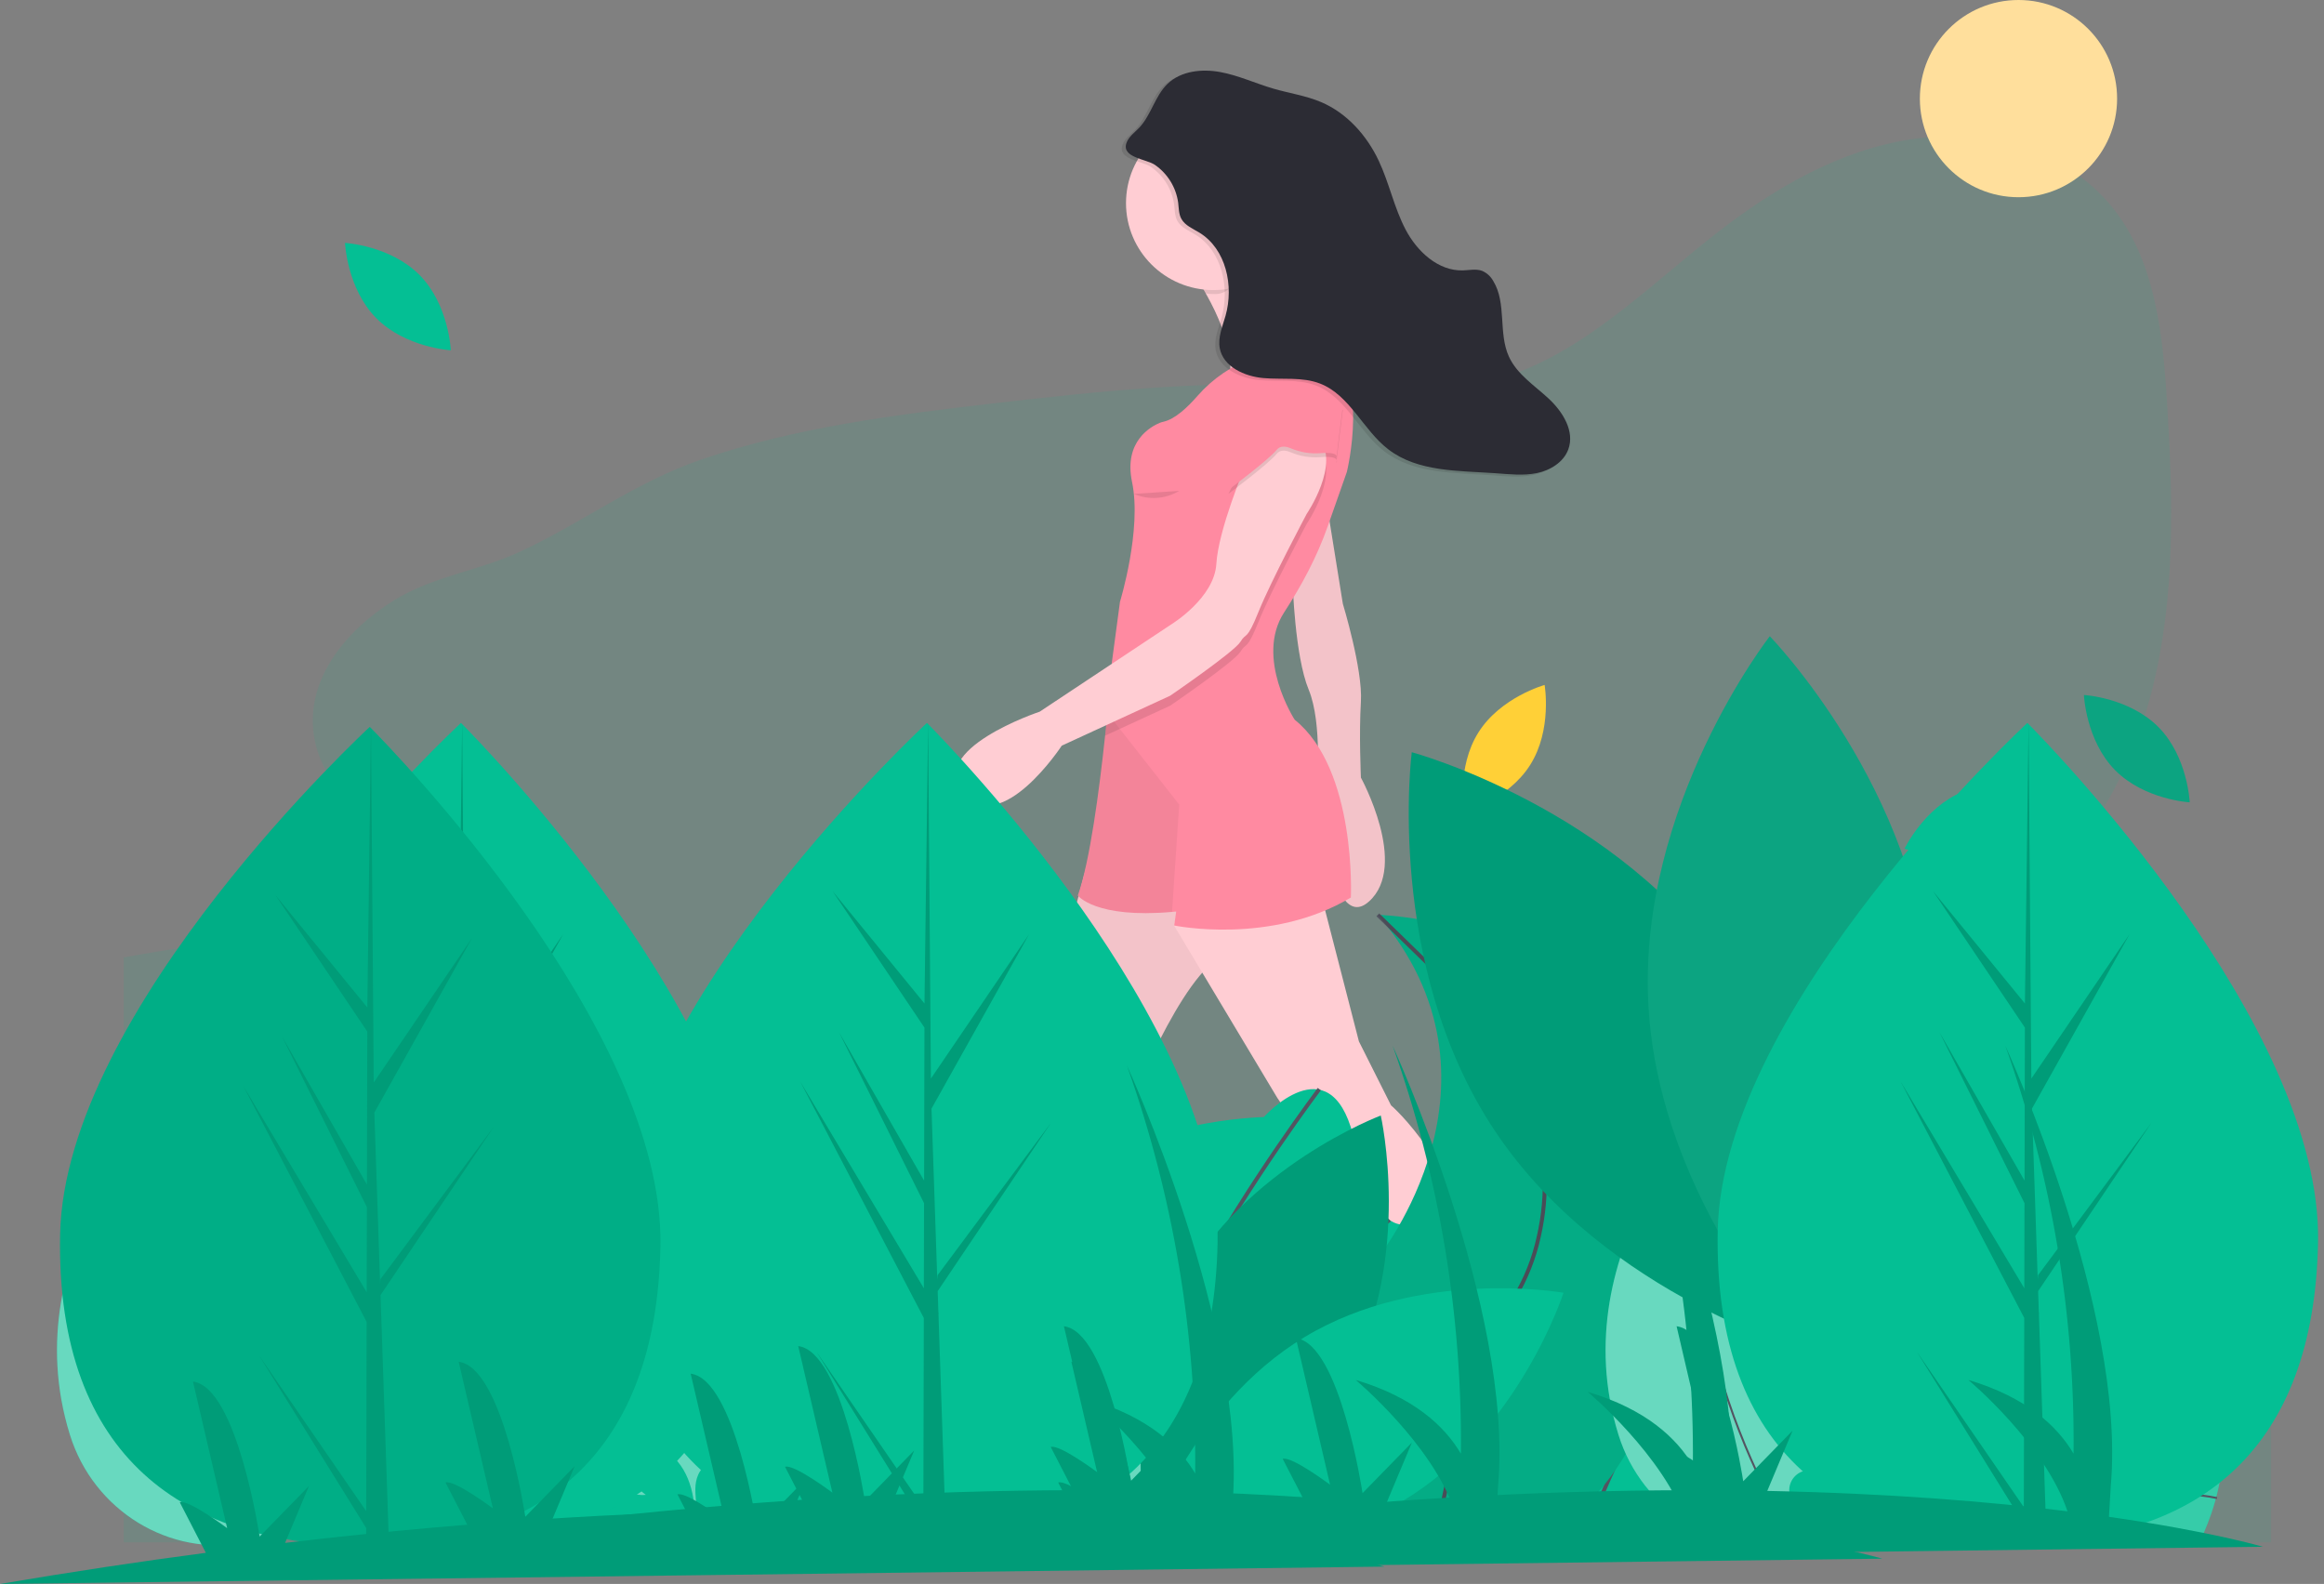 <svg width="380" height="259" viewBox="0 0 380 259" fill="none" xmlns="http://www.w3.org/2000/svg">
<rect x="0" y="0" width="380" height="259" fill="#808080" stroke="none"/>
<g clip-path="url(#clip0)">
<path opacity="0.1" d="M68.641 142.132C78.958 155.25 74.95 174.413 68.394 189.76C66.199 194.898 63.716 200.335 64.642 205.845C65.775 212.583 71.788 217.511 78.103 220.122C89.613 224.882 103.387 223.748 113.964 217.168C123.104 211.482 129.649 202.236 138.945 196.809C154.502 187.726 174.303 191.156 191.196 197.412C203.147 201.838 216.213 207.595 228.089 202.969C236.445 199.714 242.221 191.792 245.368 183.395C246.887 179.341 247.99 174.952 250.892 171.739C252.617 169.828 254.868 168.472 257.174 167.329C278.232 156.887 304.829 162.479 325.283 150.898C339.097 143.077 347.941 128.324 351.856 112.94C355.772 97.556 355.316 81.425 354.322 65.582C353.615 54.323 352.348 42.303 345.153 33.613C337.543 24.42 324.482 21.002 312.677 22.749C300.872 24.497 290.171 30.724 280.757 38.059C268.992 47.225 258.081 58.64 243.635 62.353C233.798 64.882 223.45 63.499 213.304 63.02C196.342 62.219 179.374 64 162.506 65.95C146.358 67.817 130.093 69.871 114.709 75.124C103.822 78.842 95.094 85.59 84.815 90.304C78.114 93.377 70.807 94.226 64.463 98.14C56.648 102.961 49.483 111.347 51.485 121.161C53.389 130.49 63.165 135.17 68.641 142.132Z" fill="#04BF94"/>
<path opacity="0.1" d="M371.344 174.383C371.344 174.383 312.013 158.821 235.176 198.375C158.338 237.928 74.368 167.251 75.989 156.552C77.61 145.853 20.225 156.552 20.225 156.552V252.194H371.344V174.383Z" fill="#04BF94"/>
<path d="M330.045 32.249C321.14 32.249 313.92 25.03 313.92 16.125C313.92 7.219 321.14 0 330.045 0C338.95 0 346.17 7.219 346.17 16.125C346.17 25.03 338.95 32.249 330.045 32.249Z" fill="#FFDF9C"/>
<path d="M216.942 82.391L219.569 98.727C219.569 98.727 222.852 109.509 222.523 114.737C222.195 119.965 222.523 127.153 222.523 127.153C222.523 127.153 230.402 141.529 223.837 147.41C217.271 153.291 215.301 128.786 215.301 128.786C215.301 128.786 216.286 118.331 213.988 112.777C211.69 107.222 211.361 95.133 211.361 95.133L216.942 82.391Z" fill="#FFCDD3"/>
<path opacity="0.05" d="M216.942 82.391L219.569 98.727C219.569 98.727 222.852 109.509 222.523 114.737C222.195 119.965 222.523 127.153 222.523 127.153C222.523 127.153 230.402 141.529 223.837 147.41C217.271 153.291 215.301 128.786 215.301 128.786C215.301 128.786 216.286 118.331 213.988 112.777C211.69 107.222 211.361 95.133 211.361 95.133L216.942 82.391Z" fill="black"/>
<path d="M178.479 138.57L173.938 155.58L169.67 175.511C169.67 175.511 167.372 179.758 169.67 188.58L162.119 213.085C162.119 213.085 157.852 228.768 155.225 229.095C152.599 229.422 157.852 241.511 157.852 241.511L165.074 237.263C165.074 237.263 167.044 227.461 169.67 225.174C172.297 222.887 180.832 200.016 180.832 200.016L183.458 184.006C183.458 184.006 191.666 162.115 198.888 156.887C206.11 151.66 208.408 143.165 208.408 143.165L178.479 138.57Z" fill="#FFCDD3"/>
<path opacity="0.05" d="M208.408 143.163C208.408 143.163 206.11 151.658 198.888 156.886C191.666 162.114 183.458 184.005 183.458 184.005L180.832 200.015C180.832 200.015 172.296 222.886 169.67 225.173C167.743 226.852 166.167 232.58 165.468 235.507C165.212 236.569 165.074 237.262 165.074 237.262L157.852 241.509C157.852 241.509 152.599 229.42 155.225 229.094C155.632 229.045 156.079 228.623 156.545 227.95C159.073 224.284 162.119 213.084 162.119 213.084L169.67 188.579C167.372 179.757 169.67 175.51 169.67 175.51L173.938 155.579L178.478 138.57L208.408 143.163Z" fill="black"/>
<path d="M250.429 228.113L247.803 234.321L235.984 233.014C236.348 231.328 236.55 229.61 236.588 227.885C236.693 224.176 236.122 219.171 233.03 215.371C227.449 208.51 218.913 191.52 218.913 191.52C218.913 191.52 210.377 182.371 208.408 178.777L191.973 151.342L192.486 148.881L188.054 144.797H215.63L222.196 170.282L227.449 180.738C227.449 180.738 238.61 190.213 242.878 210.143C242.878 210.143 247.136 223.422 249.848 227.385C250.017 227.646 250.212 227.89 250.429 228.113Z" fill="#FFCDD3"/>
<path opacity="0.1" d="M165.467 235.51C165.211 236.572 165.073 237.265 165.073 237.265L157.85 241.512C157.85 241.512 152.598 229.423 155.224 229.097C155.631 229.048 156.078 228.626 156.544 227.953C156.885 228.156 157.151 228.464 157.302 228.831C157.454 229.198 157.483 229.604 157.384 229.989C157.281 230.477 157.106 230.947 156.866 231.384C155.881 233.017 160.148 235.631 160.148 235.631C161.586 237.471 163.921 236.5 165.467 235.51Z" fill="black"/>
<path d="M157.057 230.639C157.507 228.754 155.14 227.491 153.81 228.905C153.471 229.259 153.175 229.651 152.927 230.074C151.614 232.361 141.765 234.321 139.795 233.668C137.826 233.014 130.932 232.361 132.573 237.262C134.214 242.163 163.761 249.351 163.761 249.351C163.761 249.351 167.043 244.777 166.715 241.509C166.524 239.335 166.524 237.149 166.715 234.975C166.715 234.975 162.119 239.222 159.821 236.282C159.821 236.282 155.553 233.668 156.538 232.034C156.779 231.597 156.954 231.127 157.057 230.639Z" fill="#DCE6F2"/>
<path opacity="0.1" d="M250.43 228.115L247.803 234.323L235.985 233.016C236.349 231.329 236.551 229.612 236.589 227.887C236.706 227.653 236.878 227.45 237.091 227.297C237.303 227.145 237.55 227.045 237.809 227.008C238.068 226.971 238.332 226.998 238.579 227.085C238.825 227.173 239.047 227.319 239.225 227.511C239.836 228.164 240.453 228.854 240.909 229.422C242.222 231.056 246.49 230.076 246.49 230.076C247.597 230.442 248.91 228.854 249.849 227.387C250.018 227.648 250.213 227.892 250.43 228.115Z" fill="black"/>
<path d="M239.554 228.164C239.358 227.952 239.108 227.796 238.831 227.713C238.554 227.63 238.26 227.622 237.979 227.692C237.699 227.761 237.442 227.904 237.235 228.107C237.029 228.309 236.88 228.563 236.806 228.842C236.208 231.166 234.898 234.167 232.044 235.303C227.12 237.264 220.226 240.531 222.524 243.472C224.822 246.412 232.701 249.026 239.595 246.739C246.489 244.452 256.338 238.897 256.338 238.897L251.414 225.828C251.414 225.828 248.787 231.383 246.817 230.729C246.817 230.729 242.55 231.709 241.237 230.076C240.779 229.507 240.163 228.819 239.554 228.164Z" fill="#DCE6F2"/>
<path d="M194.948 44.492C194.948 44.492 202.827 55.275 200.857 62.789C198.888 70.304 216.615 57.889 216.615 57.889C216.615 57.889 207.423 49.72 209.065 36.324L194.948 44.492Z" fill="#FFCDD3"/>
<path d="M220.883 146.759C207.752 154.6 191.994 151.333 191.994 151.333L192.322 149.046C192.092 149.069 191.862 149.092 191.639 149.111C179.089 150.215 176.236 146.432 176.236 146.432C178.199 140.94 179.739 129.295 180.697 120.293C180.835 119 180.96 117.761 181.075 116.601C181.334 113.978 181.528 111.769 181.653 110.276C181.761 108.962 181.817 108.204 181.817 108.204L183.13 98.403C183.13 98.403 186.741 86.64 185.1 78.799C183.702 72.12 188.257 69.707 189.639 69.139C189.856 69.055 190.079 68.99 190.306 68.942C192.107 68.517 194.112 66.685 195.818 64.72C198.305 61.885 201.475 59.732 205.027 58.466C206.678 57.868 208.08 57.234 208.08 57.234C210.378 54.621 216.615 56.254 216.615 56.254C224.166 61.155 220.227 77.165 220.227 77.165L217.088 86.091C215.338 91.061 212.847 95.713 209.971 100.134C205.145 107.544 211.691 117.68 211.691 117.68C221.868 125.848 220.883 146.759 220.883 146.759Z" fill="#FF8AA1"/>
<path opacity="0.05" d="M192.814 131.565L191.639 149.11C179.088 150.215 176.235 146.431 176.235 146.431C178.198 140.939 179.738 129.294 180.697 120.293C180.835 118.999 180.959 117.76 181.074 116.601L192.814 131.565Z" fill="black"/>
<path opacity="0.1" d="M213.662 85.658C213.662 85.658 207.752 96.767 205.783 101.668C203.813 106.569 203.813 104.935 202.828 106.569C201.843 108.202 191.338 115.39 191.338 115.39L180.698 120.291C181.148 116.07 181.473 112.427 181.653 110.274L191.666 103.628C191.666 103.628 198.56 99.381 198.889 93.826C199.217 88.272 203.485 78.143 203.485 78.143C203.485 78.143 212.02 68.995 215.631 73.242C219.243 77.49 213.662 85.658 213.662 85.658Z" fill="black"/>
<path d="M203.484 76.511C203.484 76.511 199.217 86.64 198.888 92.194C198.56 97.749 191.666 101.996 191.666 101.996L169.999 116.372C169.999 116.372 151.286 122.58 157.524 129.768C163.761 136.957 173.61 121.927 173.61 121.927L191.338 113.759C191.338 113.759 201.843 106.571 202.828 104.937C203.813 103.303 203.813 104.937 205.782 100.036C207.752 95.135 213.661 84.026 213.661 84.026C213.661 84.026 219.242 75.858 215.631 71.61C212.02 67.363 203.484 76.511 203.484 76.511Z" fill="#FFCDD3"/>
<path opacity="0.1" d="M200.857 80.758C200.857 80.758 207.423 75.857 208.736 74.223C209.316 73.502 210.216 73.609 211.04 73.953C212.577 74.608 214.251 74.883 215.918 74.754C217.354 74.632 218.749 74.713 218.585 75.53C218.257 77.164 219.57 67.035 219.57 67.035L213.989 65.075L206.766 68.996L200.857 80.758Z" fill="black"/>
<path d="M200.857 80.105C200.857 80.105 207.423 75.204 208.736 73.57C209.316 72.849 210.216 72.956 211.04 73.3C212.577 73.956 214.251 74.231 215.918 74.101C217.354 73.979 218.749 74.06 218.585 74.877C218.257 76.511 219.57 66.382 219.57 66.382L213.989 64.422L206.766 68.343L200.857 80.105Z" fill="#FF8AA1"/>
<path opacity="0.1" d="M185.397 80.756C186.583 81.273 187.875 81.499 189.165 81.413C190.456 81.328 191.707 80.934 192.814 80.266" fill="black"/>
<path opacity="0.1" d="M206.931 37.139C206.685 35.186 209.115 39.242 209.393 36.976L195.276 45.144C195.276 45.144 196.082 46.248 197.113 47.992C197.648 48.053 198.185 48.084 198.723 48.085C202.971 48.085 204.315 40.068 206.931 37.139Z" fill="black"/>
<path d="M198.395 47.429C190.508 47.429 184.114 41.066 184.114 33.217C184.114 25.367 190.508 19.004 198.395 19.004C206.282 19.004 212.676 25.367 212.676 33.217C212.676 41.066 206.282 47.429 198.395 47.429Z" fill="#FFCDD3"/>
<path opacity="0.1" d="M191.988 33.467C192.096 34.36 192.076 35.303 192.502 36.095C193.099 37.204 194.387 37.708 195.463 38.368C199.826 41.043 201.12 47.06 199.73 51.969C199.238 53.705 198.462 55.468 198.784 57.244C199.338 60.295 202.831 61.877 205.935 62.148C209.038 62.419 212.288 61.919 215.191 63.046C220.066 64.938 222.213 70.629 226.357 73.809C231.177 77.508 237.816 77.279 243.888 77.707C246.133 77.866 248.411 78.135 250.616 77.688C252.821 77.241 254.997 75.918 255.776 73.816C256.875 70.852 254.873 67.637 252.548 65.485C250.223 63.332 247.385 61.517 246.069 58.641C244.3 54.775 245.73 49.892 243.504 46.268C243.099 45.532 242.463 44.952 241.693 44.616C240.713 44.249 239.625 44.502 238.579 44.538C234.524 44.677 231.067 41.458 229.184 37.882C227.3 34.306 226.5 30.258 224.778 26.603C222.829 22.466 219.582 18.815 215.361 17.019C212.887 15.967 210.188 15.581 207.606 14.832C204.67 13.982 201.868 12.657 198.862 12.106C195.855 11.554 192.449 11.918 190.251 14.033C188.182 16.023 187.579 19.146 185.601 21.226C184.854 22.012 183.894 22.677 183.534 23.699C182.682 26.118 186.817 26.323 188.196 27.291C189.221 28.003 190.087 28.919 190.739 29.982C191.392 31.045 191.817 32.232 191.988 33.467Z" fill="black"/>
<path d="M192.645 33.142C192.752 34.035 192.732 34.978 193.159 35.77C193.756 36.879 195.043 37.383 196.12 38.043C200.482 40.718 201.776 46.736 200.386 51.644C199.894 53.38 199.118 55.143 199.441 56.919C199.994 59.97 203.487 61.552 206.591 61.823C209.695 62.094 212.944 61.594 215.847 62.721C220.722 64.614 222.869 70.304 227.013 73.484C231.834 77.183 238.473 76.954 244.544 77.382C246.789 77.541 249.067 77.81 251.272 77.363C253.478 76.916 255.653 75.593 256.432 73.491C257.531 70.527 255.53 67.312 253.205 65.16C250.88 63.007 248.042 61.192 246.725 58.316C244.956 54.45 246.386 49.567 244.16 45.943C243.756 45.207 243.119 44.627 242.35 44.291C241.37 43.924 240.282 44.177 239.235 44.213C235.181 44.352 231.723 41.133 229.84 37.557C227.957 33.981 227.157 29.933 225.435 26.278C223.486 22.141 220.239 18.49 216.017 16.694C213.544 15.642 210.844 15.256 208.262 14.507C205.327 13.657 202.525 12.332 199.518 11.781C196.512 11.229 193.106 11.593 190.908 13.708C188.839 15.698 188.235 18.821 186.258 20.901C185.51 21.687 184.55 22.352 184.191 23.374C183.339 25.794 187.473 25.998 188.853 26.966C189.877 27.678 190.743 28.594 191.396 29.657C192.049 30.72 192.474 31.907 192.645 33.142Z" fill="#2C2C34"/>
<path d="M359.51 252.359C359.51 252.359 370.209 233.23 356.917 217.992C343.624 202.755 328.062 211.184 328.062 211.184C328.062 211.184 308.609 220.262 313.148 241.984C313.148 241.984 315.742 253.007 323.523 252.359H359.51Z" fill="#04BF94"/>
<path opacity="0.2" d="M359.51 252.359C359.51 252.359 370.209 233.23 356.917 217.992C343.624 202.755 328.062 211.184 328.062 211.184C328.062 211.184 308.609 220.262 313.148 241.984C313.148 241.984 315.742 253.007 323.523 252.359H359.51Z" fill="white"/>
<path d="M342.705 252.386L330.98 216.695" stroke="#535461" stroke-width="0.324" stroke-miterlimit="10"/>
<path d="M320.28 222.207C320.28 222.207 326.317 219.366 332.377 220.949C332.377 220.949 335.518 213.129 342.651 211.832" stroke="#535461" stroke-width="0.324" stroke-miterlimit="10"/>
<path d="M317.363 234.526C317.363 234.526 327.628 227.107 335.14 229.358C335.14 229.358 343.624 219.289 349.459 219.937" stroke="#535461" stroke-width="0.324" stroke-miterlimit="10"/>
<path d="M319.632 247.82C319.632 247.82 328.406 241.474 339.257 241.891C339.257 241.891 347.514 231.934 355.295 231.285" stroke="#535461" stroke-width="0.324" stroke-miterlimit="10"/>
<path d="M338.022 252.387C339.367 251.752 340.77 251.249 342.213 250.885C342.213 250.885 348.974 242.093 362.51 244.956" stroke="#535461" stroke-width="0.324" stroke-miterlimit="10"/>
<path d="M243.767 252.357C243.767 252.357 233.068 234.85 259.654 208.913C286.239 182.976 284.618 178.113 282.348 174.222C282.348 174.222 303.746 176.816 299.207 208.913C294.668 241.009 275.216 252.357 275.216 252.357H243.767Z" fill="#04BF94"/>
<path d="M258.843 252.357C258.843 252.357 266.786 229.338 278.782 215.397C290.778 201.456 288.508 178.437 282.348 174.222" stroke="#535461" stroke-width="0.648" stroke-miterlimit="10"/>
<path d="M68.623 44.99C73.401 49.839 73.715 57.276 73.715 57.276C73.715 57.276 66.283 56.853 61.505 52.005C56.727 47.156 56.413 39.719 56.413 39.719C56.413 39.719 63.845 40.142 68.623 44.99Z" fill="#04BF94"/>
<path d="M352.953 118.912C357.731 123.761 358.045 131.198 358.045 131.198C358.045 131.198 350.613 130.775 345.835 125.927C341.058 121.078 340.743 113.641 340.743 113.641C340.743 113.641 348.175 114.064 352.953 118.912Z" fill="#0CA481"/>
<path d="M86.777 134.799C91.555 139.648 91.869 147.085 91.869 147.085C91.869 147.085 84.437 146.662 79.659 141.813C74.882 136.965 74.568 129.527 74.568 129.527C74.568 129.527 82 129.951 86.777 134.799Z" fill="#04BF94"/>
<path d="M320.911 129.468C327.207 126.88 334.21 129.403 334.21 129.403C334.21 129.403 331.006 136.122 324.711 138.71C318.415 141.298 311.412 138.775 311.412 138.775C311.412 138.775 314.616 132.056 320.911 129.468Z" fill="#04BF94"/>
<path d="M241.75 119.744C245.389 113.992 252.562 112 252.562 112C252.562 112 253.834 119.335 250.195 125.087C246.556 130.839 239.384 132.831 239.384 132.831C239.384 132.831 238.111 125.497 241.75 119.744Z" fill="#FFD037"/>
<path d="M153.92 146.336C152.368 146.336 151.109 145.077 151.109 143.525C151.109 141.973 152.368 140.714 153.92 140.714C155.472 140.714 156.73 141.973 156.73 143.525C156.73 145.077 155.472 146.336 153.92 146.336Z" fill="#FC6681"/>
<path d="M147.361 176.316C145.809 176.316 144.551 175.058 144.551 173.506C144.551 171.954 145.809 170.695 147.361 170.695C148.914 170.695 150.172 171.954 150.172 173.506C150.172 175.058 148.914 176.316 147.361 176.316Z" fill="#FC6681"/>
<path d="M206.646 182.652C206.646 182.652 217.345 170.656 221.236 185.569C225.126 200.483 227.396 202.428 235.177 198.538C242.958 194.647 251.063 213.127 231.934 226.42C212.806 239.712 223.505 252.843 223.505 252.843H155.097C155.097 252.843 146.019 226.42 165.796 217.342C185.573 208.264 184.924 201.456 184.276 192.378C183.627 183.3 206.646 182.652 206.646 182.652Z" fill="#04BF94"/>
<path d="M215.723 178.09C215.723 178.09 171.306 236.632 186.544 252.843" stroke="#535461" stroke-width="0.648" stroke-miterlimit="10"/>
<path d="M227.207 199.483C227.207 199.483 216.696 208.428 199.513 203.889C182.33 199.35 186.567 187.706 186.567 187.706" stroke="#535461" stroke-width="0.648" stroke-miterlimit="10"/>
<path d="M155.275 227.779C155.275 227.779 178.142 216.688 189.638 220.824C219.57 231.593 241.822 202.59 241.822 202.59" stroke="#535461" stroke-width="0.648" stroke-miterlimit="10"/>
<path d="M221.722 252.36C221.722 252.36 207.781 241.986 225.289 205.674C225.289 205.674 248.632 176.819 225.289 149.586C225.289 149.586 276.189 150.883 275.217 198.217C274.244 245.552 249.766 252.36 249.766 252.36H221.722Z" fill="#04BF94"/>
<path d="M234.743 252.36C234.743 252.36 238.255 227.396 247.658 212.158C249.513 209.079 250.848 205.716 251.608 202.202C254.751 188.382 250.27 173.929 240.119 164.037L225.287 149.586" stroke="#535461" stroke-width="0.648" stroke-miterlimit="10"/>
<path opacity="0.1" d="M221.722 252.36C221.722 252.36 207.781 241.986 225.289 205.674C225.289 205.674 248.632 176.819 225.289 149.586C225.289 149.586 276.189 150.883 275.217 198.217C274.244 245.552 249.766 252.36 249.766 252.36H221.722Z" fill="black"/>
<path d="M96.759 252.072C96.759 252.072 144.464 241.407 83.765 178.999C83.765 178.999 57.6 203.797 67.199 234.624C71.058 247.018 83.473 254.67 96.048 252.218C96.283 252.173 96.52 252.124 96.759 252.072Z" fill="#04BF94"/>
<path opacity="0.4" d="M96.759 252.072C97.806 251.838 143.437 240.351 83.766 178.999C83.766 178.999 57.6 203.797 67.199 234.624C71.059 247.018 83.474 254.67 96.048 252.218C96.283 252.173 96.52 252.124 96.759 252.072Z" fill="white"/>
<path d="M96.132 252.427C96.132 252.427 70.934 214.467 83.765 178.999" stroke="#535461" stroke-width="0.324" stroke-miterlimit="10"/>
<path d="M294.201 252.072C294.201 252.072 341.906 241.407 281.208 178.999C281.208 178.999 255.042 203.797 264.641 234.624C268.501 247.018 280.916 254.67 293.49 252.218C293.725 252.173 293.962 252.124 294.201 252.072Z" fill="#04BF94"/>
<path opacity="0.4" d="M294.201 252.072C295.249 251.838 340.879 240.351 281.208 178.999C281.208 178.999 255.043 203.797 264.642 234.624C268.501 247.018 280.916 254.67 293.49 252.218C293.726 252.173 293.963 252.124 294.201 252.072Z" fill="white"/>
<path d="M293.576 252.427C293.576 252.427 268.378 214.467 281.209 178.999" stroke="#535461" stroke-width="0.324" stroke-miterlimit="10"/>
<path d="M187.536 252.072C187.536 252.072 235.242 241.407 174.543 178.999C174.543 178.999 148.378 203.797 157.977 234.624C161.836 247.018 174.251 254.67 186.825 252.218C187.061 252.173 187.298 252.124 187.536 252.072Z" fill="#04BF94"/>
<path opacity="0.4" d="M187.537 252.072C188.584 251.838 234.215 240.351 174.543 178.999C174.543 178.999 148.378 203.797 157.977 234.624C161.836 247.018 174.252 254.67 186.826 252.218C187.061 252.173 187.298 252.124 187.537 252.072Z" fill="white"/>
<path d="M186.911 252.427C186.911 252.427 161.714 214.467 174.544 178.999" stroke="#535461" stroke-width="0.324" stroke-miterlimit="10"/>
<path d="M40.995 252.072C40.995 252.072 88.7 241.407 28.001 178.999C28.001 178.999 1.836 203.797 11.435 234.624C15.294 247.018 27.709 254.67 40.283 252.218C40.519 252.173 40.756 252.124 40.995 252.072Z" fill="#04BF94"/>
<path opacity="0.4" d="M40.995 252.072C42.042 251.838 87.673 240.351 28.001 178.999C28.001 178.999 1.836 203.797 11.435 234.624C15.294 247.018 27.709 254.67 40.284 252.218C40.519 252.173 40.756 252.124 40.995 252.072Z" fill="white"/>
<path d="M40.369 252.427C40.369 252.427 15.172 214.467 28.002 178.999" stroke="#535461" stroke-width="0.324" stroke-miterlimit="10"/>
<path d="M129.827 252.072C129.827 252.072 177.533 241.407 116.834 178.999C116.834 178.999 90.669 203.797 100.268 234.624C104.127 247.018 116.542 254.67 129.116 252.218C129.352 252.173 129.589 252.124 129.827 252.072Z" fill="#04BF94"/>
<path opacity="0.4" d="M129.828 252.072C130.875 251.838 176.506 240.351 116.834 178.999C116.834 178.999 90.669 203.797 100.268 234.624C104.127 247.018 116.543 254.67 129.117 252.218C129.352 252.173 129.589 252.124 129.828 252.072Z" fill="white"/>
<path d="M129.202 252.427C129.202 252.427 104.005 214.467 116.835 178.999" stroke="#535461" stroke-width="0.324" stroke-miterlimit="10"/>
<path d="M295.8 248.344C294.392 247.277 293.071 246.017 292.665 244.484C292.456 243.673 292.567 242.812 292.974 242.081C293.382 241.349 294.056 240.802 294.856 240.553C296.868 239.925 299.017 241.063 300.647 242.212C302.277 243.361 304.145 244.672 306.279 244.429C304.069 242.833 303.018 240.239 303.627 237.882C303.731 237.374 303.989 236.91 304.365 236.553C305.482 235.579 307.506 235.997 308.843 236.765C313.096 239.205 314.283 243.918 314.306 248.16C314.735 246.63 314.373 245.035 314.384 243.466C314.395 241.896 314.922 240.156 316.545 239.313C317.508 238.813 318.698 238.716 319.84 238.681C321.752 238.624 323.881 238.78 325.186 239.921C326.808 241.339 326.388 243.717 324.976 245.277C323.565 246.837 321.419 247.815 319.443 248.893C317.937 249.714 316.414 250.674 315.489 251.97C315.371 252.142 315.272 252.326 315.195 252.52H303.211C300.578 251.439 298.088 250.037 295.8 248.344Z" fill="#04BF94"/>
<path d="M95.114 248.344C93.706 247.277 92.385 246.017 91.979 244.484C91.77 243.673 91.881 242.812 92.288 242.081C92.696 241.349 93.37 240.802 94.17 240.553C96.181 239.925 98.331 241.063 99.961 242.212C101.591 243.361 103.459 244.672 105.593 244.429C103.383 242.833 102.332 240.239 102.941 237.882C103.045 237.374 103.303 236.91 103.679 236.553C104.796 235.579 106.82 235.997 108.157 236.765C112.41 239.205 113.597 243.918 113.62 248.16C114.049 246.63 113.687 245.035 113.698 243.466C113.709 241.896 114.236 240.156 115.859 239.313C116.822 238.813 118.012 238.716 119.154 238.681C121.066 238.624 123.195 238.78 124.5 239.921C126.122 241.339 125.702 243.717 124.29 245.277C122.879 246.837 120.733 247.815 118.757 248.893C117.251 249.714 115.728 250.674 114.803 251.97C114.685 252.142 114.586 252.326 114.509 252.52H102.525C99.892 251.439 97.402 250.037 95.114 248.344Z" fill="#04BF94"/>
<path d="M159.591 225.015C149.11 244.453 126.865 252.797 126.865 252.797C126.865 252.797 121.614 229.626 132.095 210.188C142.576 190.75 164.821 182.406 164.821 182.406C164.821 182.406 170.073 205.577 159.591 225.015Z" fill="#009C78"/>
<path d="M152.386 218.617C133.463 230.002 126.175 252.615 126.175 252.615C126.175 252.615 149.567 256.77 168.49 245.385C187.413 234 194.701 211.387 194.701 211.387C194.701 211.387 171.308 207.233 152.386 218.617Z" fill="#04BF94"/>
<path d="M220.543 225.015C210.061 244.453 187.817 252.797 187.817 252.797C187.817 252.797 182.565 229.626 193.046 210.188C203.527 190.75 225.772 182.406 225.772 182.406C225.772 182.406 231.024 205.577 220.543 225.015Z" fill="#009C78"/>
<path d="M213.338 218.617C194.415 230.002 187.128 252.615 187.128 252.615C187.128 252.615 210.52 256.77 229.443 245.385C248.366 234 255.653 211.387 255.653 211.387C255.653 211.387 232.261 207.233 213.338 218.617Z" fill="#04BF94"/>
<path d="M282.869 159.322C301.001 186.468 296.501 221.298 296.501 221.298C296.501 221.298 262.602 212.117 244.47 184.972C226.338 157.826 230.839 122.996 230.839 122.996C230.839 122.996 264.737 132.177 282.869 159.322Z" fill="#009C78"/>
<path d="M269.529 164.304C271.3 196.9 295.789 222.072 295.789 222.072C295.789 222.072 317.409 194.396 315.639 161.8C313.869 129.204 289.379 104.031 289.379 104.031C289.379 104.031 267.759 131.708 269.529 164.304Z" fill="#0CA481"/>
<path d="M24.742 201.29C24.059 238.256 45.797 251.567 72.902 252.067C73.532 252.079 74.159 252.083 74.782 252.081C76.039 252.077 77.283 252.042 78.515 251.978C103.011 250.697 122.269 237.48 122.904 203.103C123.561 167.526 78.921 121.79 75.572 118.407C75.569 118.407 75.569 118.407 75.566 118.404C75.439 118.275 75.374 118.21 75.374 118.21C75.374 118.21 25.424 164.328 24.742 201.29Z" fill="#04BF94"/>
<path d="M74.793 246.445L57.305 221.033L74.787 249.2L74.782 252.08C76.039 252.077 77.283 252.042 78.515 251.978L77.263 214.961L77.284 214.676L77.252 214.621L77.132 211.123L95.689 183.552L77.127 208.504L77.068 209.244L76.123 181.277L92.1 152.728L76.023 176.364L75.572 118.407L75.569 118.214L75.566 118.404L74.975 164.092L59.937 145.697L74.969 168.027L74.914 193.053L60.997 168.779L74.903 196.732L74.872 210.647L54.649 176.843L74.864 215.502L74.793 246.445Z" fill="#009C78"/>
<path d="M100.93 201.29C100.248 238.256 121.985 251.567 149.09 252.067C149.72 252.079 150.347 252.083 150.971 252.081C152.227 252.077 153.472 252.042 154.703 251.978C179.199 250.697 198.458 237.48 199.092 203.103C199.749 167.526 155.109 121.79 151.76 118.407C151.757 118.407 151.757 118.407 151.754 118.404C151.627 118.275 151.562 118.21 151.562 118.21C151.562 118.21 101.612 164.328 100.93 201.29Z" fill="#04BF94"/>
<path d="M150.981 246.445L133.493 221.033L150.975 249.2L150.97 252.08C152.227 252.077 153.471 252.042 154.703 251.978L153.452 214.961L153.472 214.676L153.44 214.621L153.321 211.123L171.877 183.552L153.315 208.504L153.256 209.244L152.311 181.277L168.288 152.728L152.212 176.364L151.76 118.407L151.757 118.214L151.754 118.404L151.163 164.092L136.126 145.697L151.157 168.027L151.102 193.053L137.185 168.779L151.091 196.732L151.06 210.647L130.838 176.843L151.052 215.502L150.981 246.445Z" fill="#009C78"/>
<path d="M9.826 201.939C9.144 238.905 30.881 252.215 57.987 252.716C58.617 252.728 59.243 252.732 59.867 252.73C61.124 252.726 62.368 252.691 63.6 252.627C88.095 251.346 107.354 238.129 107.989 203.752C108.646 168.175 64.005 122.439 60.657 119.056C60.654 119.056 60.654 119.056 60.651 119.053C60.523 118.924 60.458 118.859 60.458 118.859C60.458 118.859 10.509 164.977 9.826 201.939Z" fill="#00AE86"/>
<path d="M59.879 247.095L42.391 221.682L59.874 249.849L59.869 252.73C61.125 252.726 62.37 252.692 63.601 252.627L62.35 215.611L62.37 215.325L62.338 215.27L62.219 211.772L80.775 184.201L62.213 209.154L62.154 209.894L61.209 181.927L77.186 153.377L61.11 177.013L60.658 119.056L60.656 118.863L60.652 119.053L60.062 164.741L45.024 146.347L60.055 168.676L60 193.702L46.083 169.428L59.989 197.381L59.959 211.297L39.736 177.492L59.95 216.151L59.879 247.095Z" fill="#009C78"/>
<path d="M280.866 201.29C280.183 238.256 301.92 251.567 329.026 252.067C329.656 252.079 330.282 252.083 330.906 252.081C332.163 252.077 333.407 252.042 334.639 251.978C359.134 250.697 378.393 237.48 379.028 203.103C379.685 167.526 335.044 121.79 331.696 118.407C331.693 118.407 331.693 118.407 331.69 118.404C331.562 118.275 331.497 118.21 331.497 118.21C331.497 118.21 281.548 164.328 280.866 201.29Z" fill="#04BF94"/>
<path d="M330.917 246.445L313.429 221.033L330.911 249.2L330.906 252.08C332.163 252.077 333.407 252.042 334.638 251.978L333.387 214.961L333.408 214.676L333.375 214.621L333.256 211.123L351.813 183.552L333.25 208.504L333.191 209.244L332.246 181.277L348.223 152.728L332.147 176.364L331.695 118.407L331.693 118.214L331.689 118.404L331.099 164.092L316.061 145.697L331.093 168.027L331.037 193.053L317.121 168.779L331.027 196.732L330.996 210.647L310.773 176.843L330.988 215.502L330.917 246.445Z" fill="#009C78"/>
<path d="M81.377 257.705C93.043 255.728 104.262 254.031 115.035 252.613L110.776 244.356C112.212 243.857 118.521 248.585 118.521 248.585L112.933 224.618C120.155 225.489 123.827 249.961 123.827 249.961L131.896 241.687L127.99 250.989C160.96 247.107 189.434 245.667 213.384 245.615L209.739 238.548C211.175 238.049 217.484 242.778 217.484 242.778L211.895 218.81C219.118 219.681 222.79 244.154 222.79 244.154L230.859 235.88L226.721 245.732C246.8 246.134 263.173 247.504 275.811 249.067C272.124 238.057 259.6 227.587 259.6 227.587C269.165 230.431 274.182 235.198 276.803 239.642C277.038 216.927 273.261 194.348 265.646 172.945C265.646 172.945 285.415 215.965 282.893 244.842L282.591 249.97C299.351 252.37 307.777 254.867 307.777 254.867L81.377 257.705Z" fill="#009C78"/>
<path d="M43.445 255.759C55.111 253.782 66.33 252.085 77.102 250.667L72.844 242.41C74.28 241.911 80.589 246.639 80.589 246.639L75 222.672C82.222 223.543 85.894 248.015 85.894 248.015L93.963 239.741L90.057 249.043C123.027 245.161 151.501 243.721 175.451 243.669L171.806 236.602C173.243 236.103 179.552 240.832 179.552 240.832L173.963 216.864C181.185 217.735 184.857 242.207 184.857 242.207L192.926 233.933L188.789 243.786C208.867 244.188 225.24 245.558 237.878 247.12C234.192 236.111 221.668 225.641 221.668 225.641C231.232 228.485 236.249 233.252 238.871 237.696C239.105 214.981 235.328 192.402 227.713 170.999C227.713 170.999 247.483 214.019 244.96 242.896L244.658 248.024C261.419 250.424 269.845 252.921 269.845 252.921L43.445 255.759Z" fill="#009C78"/>
<path d="M0.001 259.001C11.666 257.024 22.886 255.327 33.658 253.909L29.4 245.652C30.836 245.153 37.145 249.881 37.145 249.881L31.556 225.914C38.778 226.785 42.45 251.257 42.45 251.257L50.519 242.983L46.613 252.285C79.583 248.403 108.057 246.963 132.007 246.911L128.362 239.844C129.798 239.345 136.107 244.074 136.107 244.074L130.519 220.106C137.741 220.977 141.413 245.449 141.413 245.449L149.482 237.175L145.345 247.028C165.423 247.43 181.796 248.8 194.434 250.362C190.748 239.353 178.224 228.883 178.224 228.883C187.788 231.727 192.805 236.494 195.427 240.938C195.661 218.222 191.884 195.644 184.269 174.241C184.269 174.241 204.039 217.261 201.516 246.138L201.214 251.266C217.974 253.666 226.401 256.163 226.401 256.163L0.001 259.001Z" fill="#009C78"/>
<path d="M143.625 255.759C155.291 253.782 166.51 252.085 177.283 250.667L173.024 242.41C174.46 241.911 180.769 246.639 180.769 246.639L175.181 222.672C182.403 223.543 186.075 248.015 186.075 248.015L194.144 239.741L190.238 249.043C223.208 245.161 251.682 243.721 275.632 243.669L271.987 236.602C273.423 236.103 279.732 240.832 279.732 240.832L274.144 216.864C281.366 217.735 285.038 242.207 285.038 242.207L293.107 233.933L288.969 243.786C309.048 244.188 325.421 245.558 338.059 247.12C334.372 236.111 321.848 225.641 321.848 225.641C331.413 228.485 336.43 233.252 339.051 237.696C339.286 214.981 335.509 192.402 327.894 170.999C327.894 170.999 347.663 214.019 345.141 242.896L344.839 248.024C361.599 250.424 370.025 252.921 370.025 252.921L143.625 255.759Z" fill="#009C78"/>
</g>
<defs>
<clipPath id="clip0">
<rect width="379.035" height="259" fill="white" transform="matrix(-1 0 0 1 379.035 0)"/>
</clipPath>
</defs>
</svg>
